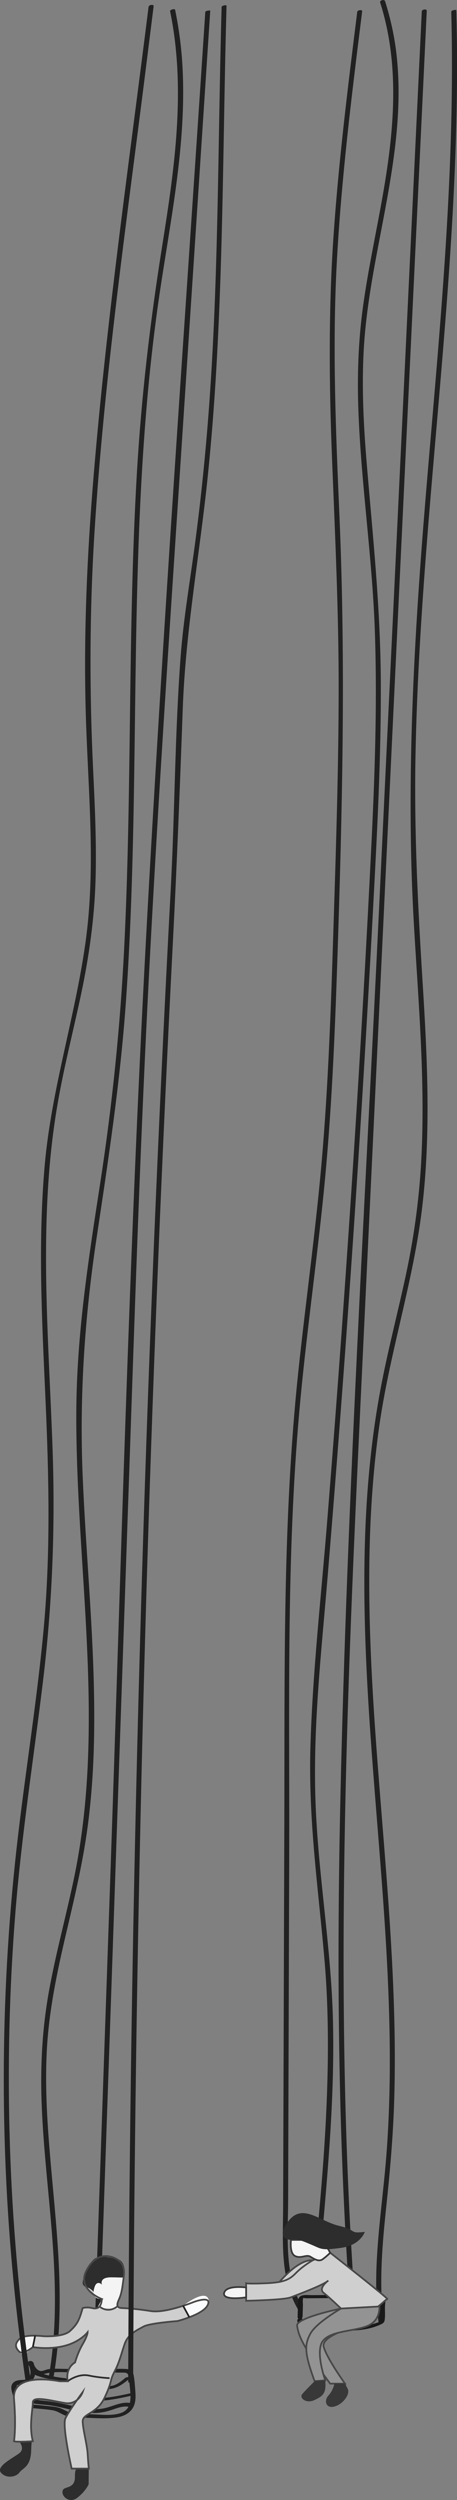 <?xml version="1.0" encoding="UTF-8"?>
<svg id="Layer_2" data-name="Layer 2" xmlns="http://www.w3.org/2000/svg" viewBox="0 0 133.15 728.35">
  <rect x="0" y="0" width="133.15" height="728.35" fill="#808080" stroke="none"/>
  <defs>
    <style>
      .cls-1, .cls-2 {
        fill: #f4f4f4;
      }

      .cls-3 {
        fill: #fafbfc;
      }

      .cls-4 {
        fill: #212121;
      }

      .cls-5 {
        fill: #191919;
      }

      .cls-6 {
        fill: #2d2d2d;
      }

      .cls-7 {
        fill: #383838;
      }

      .cls-2 {
        stroke: #383838;
      }

      .cls-2, .cls-8, .cls-9, .cls-10, .cls-11, .cls-12 {
        stroke-miterlimit: 10;
        stroke-width: .5px;
      }

      .cls-8 {
        fill: #939393;
      }

      .cls-8, .cls-9, .cls-11 {
        stroke: #474747;
      }

      .cls-9 {
        fill: #cfcfcf;
      }

      .cls-10 {
        stroke: #212121;
      }

      .cls-10, .cls-11, .cls-12 {
        fill: none;
      }

      .cls-12 {
        stroke: #2d2d2d;
      }
    </style>
  </defs>
  <g id="Layer_1-2" data-name="Layer 1">
    <g>
      <g>
        <path class="cls-4" d="m49.56,3.28c4.67,22.69,1.29,45.75-2.3,68.33s-6.08,44.02-7.38,66.26c-2.68,45.93-1.4,91.99-3.68,137.93-1.15,23.16-3.49,46.14-7.03,69.05s-6.86,44.28-6.94,66.79c-.16,45.31,8.73,90.8-.71,135.73-2.31,11.02-5.32,21.89-7.3,32.97-1.88,10.51-2.47,21.09-2.11,31.76.73,21.9,4.8,43.68,3.71,65.63-.29,5.73-.95,11.42-2.04,17.05-.09.44,1.36.2,1.44-.22,4.12-21.25,1.44-42.81-.43-64.15-.96-10.92-1.72-21.9-1.16-32.86.59-11.62,2.98-22.96,5.63-34.26s5.18-21.93,6.54-33.14,1.72-21.6,1.65-32.42c-.15-22.66-2.44-45.23-3.37-67.86-.96-23.33.6-46.19,4.07-69.27s6.86-45.32,8.5-68.27c3.25-45.48,2.08-91.12,3.83-136.66.9-23.35,2.58-46.7,5.98-69.83,3.22-21.86,7.88-43.81,6.73-66.03-.29-5.71-1.02-11.36-2.17-16.96-.08-.4-1.54-.05-1.45.39h0Z"/>
        <path class="cls-4" d="m59.81,3.5c-5.96,90.74-12.52,181.46-17.39,272.27-4.87,90.95-7.2,182.05-10.35,273.08-1.77,51.1-3.53,102.19-5.3,153.29,0,.16,1.44,0,1.45-.39,3.15-91.04,6.29-182.09,9.44-273.13,1.57-45.53,3.06-91.07,5.34-136.57,2.28-45.38,5.23-90.72,8.21-136.06,3.35-50.96,6.7-101.92,10.05-152.88,0-.15-1.42,0-1.45.39h0Z"/>
        <path class="cls-4" d="m8.08,688.51c.86,1.9,2.27,3.88,4.63,3.14,2.88-.89,6.09-.5,9.09-.49,3.3.01,6.6.02,9.9.04,1.48,0,2.97,0,4.45.02,1.18.01,1.28.7,1.39,1.64s.2,1.8.3,2.7c.29,2.65.64,6.18-2.42,7.35-2.59.99-5.95.53-8.65.46-1.59-.04-3.19-.08-4.79-.19s-2.54-.74-3.88-1.37c-1.26-.59-2.67-.7-4.03-.84-1.64-.17-3.28-.34-4.92-.5-.82-.08-2.45.03-3.04-.65-.46-.53-.64-1.52-.84-2.19-.28-.95-1.02-2.65.22-3.21.57-.26,1.42-.03,2.04-.12,3.17-.44,3.04-3.62,2.22-5.98-.22-.64-1.67-.24-1.45.39.32.92.73,1.95.56,2.94-.19,1.15-.81,1.58-1.98,1.67s-2.47.04-3.23,1.09c-.67.91-.23,2.19.04,3.18.31,1.13.64,2.89,1.83,3.44s2.82.42,4.09.55c1.9.19,3.84.3,5.73.61,1.64.27,2.79,1.35,4.35,1.76,1.47.39,3.1.32,4.61.38,3.12.12,6.44.4,9.54-.03,2.38-.33,4.6-1.46,5.35-3.9.36-1.17.34-2.41.25-3.62-.12-1.65-.22-3.43-.55-5.05-.19-.9-.68-1.41-1.61-1.52-1.77-.2-3.68-.02-5.46-.03-4.12-.01-8.25-.03-12.37-.04-1.79,0-3.69-.19-5.46.1-.67.11-1.65.66-2.33.49-1.13-.29-1.72-1.66-2.15-2.6-.28-.62-1.71-.2-1.45.39h0Z"/>
        <path class="cls-4" d="m36.53,692.74c-.92.75-1.85,1.54-2.95,2.02-1.34.58-2.7.43-4.07.09-1.99-.5-3.91-1.11-5.95-1.42-4.22-.65-8.58-.72-12.57-2.41-.45-.19-1.77.46-1.15.72,4.77,2.02,9.98,1.81,14.97,2.89,2.3.5,4.56,1.55,6.96,1.38s4.18-1.57,5.93-3c.65-.53-.79-.58-1.17-.27h0Z"/>
        <path class="cls-4" d="m38.43,697.15c-2.83.62-5.67,1.25-8.57,1.45-3.05.21-6.08-.15-9.07-.73-1.27-.25-2.73-.4-3.92-.9-.58-.25-1.04-.69-1.62-.94-.42-.18-.87-.32-1.31-.46-1.26-.39-2.55-.66-3.87-.8s-2.65-.02-3.82-.67c-.41-.23-1.74.37-1.15.7,1.06.59,2.19.62,3.37.7,1.53.11,3.05.38,4.51.84,1.17.37,2.09,1.18,3.25,1.51,1.5.44,3.09.71,4.63.99,2.83.51,5.69.77,8.56.58,3.11-.21,6.16-.88,9.2-1.55.88-.19.68-.91-.19-.72h0Z"/>
        <path class="cls-4" d="m38.36,700.15c-2.76-.65-5.18.81-7.79,1.41-3.05.71-6.18.11-9.17-.57s-5.68-1.29-8.62-1.57-6.22-.73-7.45-3.67c-.28-.67-1.72-.26-1.45.39.94,2.26,3.08,3.45,5.38,3.96,1.61.36,3.27.4,4.9.6s3.31.58,4.95.96c2.99.69,6.02,1.46,9.12,1.3,1.57-.08,3.05-.45,4.54-.95,1.68-.57,3.32-1.2,5.11-.78.74.17,1.44-.87.49-1.1h0Z"/>
        <path class="cls-9" d="m29.7,669.79s-7.15-2.66-4.66-7.98,6.32-4.99,8.65-3.82,2.66,3.11,2.33,5.55-.5,4.43-1.33,6.26-.67,2.55.83,2.61,4.2.22,8.5.89,12.45-2.66,12.45-2.66c0,0,5.31-2,4.07.83s-8.85,4.73-8.85,4.73c0,0-8.03.59-9.85,1.59s-4.49,2.16-5.49,4.99-1.5,5.32-2.99,8.15-.5,2.49-2.83,7.48-6.56,4.66-6.44,7.15,1.29,6.65,1.45,9.31.33,4.32.33,4.32h-4.99s-2.83-12.47-1.83-14.63,5.03-7.65,5.03-7.65c0,0-1.3,3.82-5.25,3.16s-9.26-2.16-9.26-.17-1.16,6.82,0,11.31c0,0-4.66.33-5.49,0,0,0,.67-4.16,0-12.3s13.3-5.17,13.3-5.17h2.33s-.83-3.69,2.16-5.49c0,0,.76-2.8,2.21-5.3s1.45-3.49,1.45-3.49c0,0-2.16,2.83-6.82,3.99s-9.14.33-9.14.33c0,0-2.88,2.33-3.94,1.33s-1.52-2.11,0-3.66,7.06-.83,7.06-.83c0,0,5.68.33,7.68-1.5s2.75-3.1,3.7-6.7c0,0,1.14-.39,2.78,0s2.66-.28,2.83-2.61Z"/>
        <path class="cls-6" d="m29.7,669.79s-2.83-1-2.33-2.83,1.5-2.33,2.33-1.33-.92-2.22,2.7-2.16l3.62.06s1.38-4.91-2.33-5.55-6.15-1.34-7.65,2.07-3.06,5.57-.87,6.24,2.53,2.5,4.52,3.49Z"/>
        <path class="cls-12" d="m19.72,693.72s2.99-2.31,6.15-1.65,6.05.76,6.05.76"/>
        <path class="cls-6" d="m5.64,711.34s1.72,2.02,0,3.35-6.87,3.82-5.38,5.65,4.43,1.33,5.38,0,3.29-1.61,3.44-6.32.5-2.83.5-2.83l-3.94.15Z"/>
        <path class="cls-6" d="m25.87,719.17l-.05,4.59s-.75,1.9-3.26,3.89-5.11-.79-4.17-2.33c.6-.98,3.52-.31,3.44-3.8-.05-2.54.73-2.36.73-2.36h3.31Z"/>
        <path class="cls-1" d="m28.33,672.4s12.55.35,7.19,0c-3.02-.2-.83-2.61-.83-2.61l1.33-6.26-3.62-.06c-3.62-.06-2.7,2.16-2.7,2.16,0,0-1.66-1.83-2.33,1.33s2.33,2.83,2.33,2.83l-1.37,2.61Z"/>
        <path class="cls-3" d="m53.35,671.74s1.19,3.57,1.8,3.33,6.67-2.29,5.58-5.28-7.38,1.95-7.38,1.95Z"/>
        <path class="cls-1" d="m10.24,680.44l-.66,3.32s-3.01,3.5-3.94,1.33-2.49-4.55,4.6-4.65Z"/>
        <path class="cls-11" d="m29.7,669.79s-7.15-2.66-4.66-7.98,6.32-4.99,8.65-3.82,2.66,3.11,2.33,5.55-.5,4.43-1.33,6.26-.67,2.55.83,2.61,4.2.22,8.5.89,12.45-2.66,12.45-2.66c0,0,5.31-2,4.07.83s-8.85,4.73-8.85,4.73c0,0-8.03.59-9.85,1.59s-4.49,2.16-5.49,4.99-1.5,5.32-2.99,8.15-.5,2.49-2.83,7.48-6.56,4.66-6.44,7.15,1.29,6.65,1.45,9.31.33,4.32.33,4.32h-4.99s-2.83-12.47-1.83-14.63,5.03-7.65,5.03-7.65c0,0-1.3,3.82-5.25,3.16s-9.26-2.16-9.26-.17-1.16,6.82,0,11.31c0,0-4.66.33-5.49,0,0,0,.67-4.16,0-12.3s13.3-5.17,13.3-5.17h2.33s-.83-3.69,2.16-5.49c0,0,.76-2.8,2.21-5.3s1.45-3.49,1.45-3.49c0,0-2.16,2.83-6.82,3.99s-9.14.33-9.14.33c0,0-2.88,2.33-3.94,1.33s-1.52-2.11,0-3.66,7.06-.83,7.06-.83c0,0,5.68.33,7.68-1.5s2.75-3.1,3.7-6.7c0,0,1.14-.39,2.78,0s2.66-.28,2.83-2.61Z"/>
        <path class="cls-11" d="m29,671.96s2.3,2.16,5.16,0"/>
        <line class="cls-10" x1="10.24" y1="680.44" x2="9.58" y2="683.76"/>
        <line class="cls-10" x1="53.35" y1="671.74" x2="55.15" y2="675.07"/>
        <path class="cls-4" d="m43.29,1.96c-5.68,45.47-12.22,90.95-16.01,136.63-1.89,22.79-2.93,45.68-2.31,68.55.6,22.51,3.08,45.14-.08,67.57-3.07,21.79-9.92,42.75-11.86,64.75-1.99,22.53-.81,45.17.2,67.72,1.02,22.72,1.56,45.36-.57,68.04-2.12,22.53-5.92,44.85-8.27,67.35-4.66,44.54-4.36,89.61.83,134.08.65,5.55,1.38,11.09,2.17,16.62.09.6,1.54.25,1.45-.39-6.45-44.92-7.96-90.52-4.35-135.76,1.8-22.51,5.31-44.79,8.02-67.19s3.6-44.8,2.82-67.41c-.77-22.39-2.43-44.77-1.76-67.18.34-11.36,1.29-22.71,3.24-33.91s4.62-21.35,6.87-32.04,3.81-21.68,4.15-32.74c.33-10.77-.18-21.54-.69-32.3-1.1-23.01-1.06-45.94.37-68.94,2.84-45.67,9.44-91.09,15.11-136.47l2.14-17.1c.08-.68-1.39-.46-1.46.14h0Z"/>
        <path class="cls-4" d="m64.57,2.09c-1.17,41.02-.78,82.1-4.18,123.03-.91,10.99-2.07,21.95-3.52,32.88-1.47,11.13-3.41,22.17-4.25,33.37-1.69,22.6-1.68,45.34-2.89,67.97-2.45,45.96-4.53,91.95-6.26,137.95s-3.13,93.33-4.14,140.01-1.64,92.91-1.9,139.37c-.03,5.75-.06,11.5-.08,17.25,0,.37,1.45.12,1.45-.39.18-46.46.72-92.92,1.63-139.37.91-46.45,2.19-92.9,3.84-139.33,1.66-46.86,3.7-93.71,6.11-140.54,1.17-22.63,2.05-45.24,2.87-67.88.83-22.94,5.02-45.38,7.34-68.18,4.12-40.34,4.19-80.86,5.04-121.35.11-5.06.23-10.12.37-15.18.01-.36-1.43-.12-1.45.39h0Z"/>
      </g>
      <g>
        <g>
          <path class="cls-4" d="m104.08,3.48c-2.72,21.82-5.44,43.66-6.93,65.62-1.46,21.51-1.26,43.01-.41,64.54.89,22.43,1.96,44.83,1.93,67.28s-.72,44.52-1.43,66.77c-.7,22.13-1.39,44.27-3.15,66.34-1.74,21.91-4.86,43.67-7.17,65.52-4.63,43.69-3.94,87.68-4.08,131.55-.08,24.82-.16,49.64-.23,74.46-.04,12.41-.08,24.82-.12,37.23-.03,10.02-.97,20.89,4.26,29.89.26.45,1.67-.02,1.34-.59-5.35-9.2-4.18-20.58-4.14-30.8.03-11.08.07-22.16.1-33.24.07-22.16.14-44.32.21-66.48.14-43.42-.89-87.09,2.95-130.39,1.9-21.43,5-42.73,7.14-64.13,2.2-22.02,3.16-44.13,3.9-66.24,1.46-43.53,2.53-86.96.65-130.5-1.06-24.5-2.09-48.98-.79-73.49s4.36-49.07,7.41-73.51c.08-.62-1.39-.37-1.45.16h0Z"/>
          <path class="cls-4" d="m110.77.75c6.15,19.43,3.8,39.63.19,59.3-1.79,9.76-3.85,19.47-5.2,29.3-1.39,10.14-1.72,20.34-1.33,30.56.81,21.32,4.03,42.46,4.78,63.8.76,21.81-.06,43.64-1.15,65.42-2.16,43.39-4.83,86.76-7.9,130.1-1.52,21.56-3.15,43.12-4.89,64.67-1.75,21.68-4.21,43.4-4.83,65.16s2.4,41.71,4.16,62.62.81,43.85-1,65.74c-.44,5.33-.92,10.65-1.4,15.98-.07.77,1.41.58,1.47-.1,1.93-21.49,3.86-43.04,3.34-64.63s-4.38-42.74-5.1-64.23c-.73-21.75,1.76-43.49,3.55-65.13s3.5-43.53,5.09-65.3c3.16-43.33,5.89-86.7,8.19-130.09,1.16-21.79,2.32-43.6,2.21-65.42s-2.35-42.36-4.11-63.59c-.91-10.93-1.47-21.92-.87-32.89.54-9.88,2.21-19.64,4.04-29.35,3.58-18.99,7.83-38.35,5.4-57.77-.62-4.94-1.71-9.79-3.21-14.53-.22-.69-1.66-.29-1.45.39h0Z"/>
          <path class="cls-4" d="m122.89,3.31c-4.14,86.94-8.28,173.87-12.42,260.81-4.11,86.34-9.33,172.72-11.28,259.15-1.09,48.48-.75,97.02,2.57,145.41.04.57,1.49.24,1.45-.39-5.94-86.64-2.24-173.52,1.86-260.15,4.1-86.45,8.23-172.9,12.34-259.35,2.31-48.54,4.62-97.09,6.93-145.63.03-.68-1.43-.43-1.46.15h0Z"/>
          <path class="cls-4" d="m131.48,3.41c1.19,44.62-3.02,89.1-6.8,133.5-3.78,44.44-6.67,88.83-4.03,133.42,1.3,22,3.19,44.05,2.17,66.1-.53,11.52-2.01,22.9-4.39,34.18-2.29,10.85-5.14,21.57-7.25,32.45-8.16,42.02-4.71,85.05-1.33,127.38,1.71,21.44,3.43,42.91,3.69,64.43.13,10.82-.11,21.64-.92,32.43s-2.48,21.91-2.92,32.92c-.21,5.4-.08,10.78.55,16.15.04.31,1.5.02,1.45-.39-1.28-11.01-.33-22.02.83-32.99s2.05-21.26,2.35-31.96c.6-21.7-.68-43.4-2.32-65.03-3.27-43.19-8.14-86.85-2.13-130.02,3.01-21.66,10.01-42.55,12.58-64.27,2.57-21.71,1.48-43.63.13-65.39-1.38-22.11-2.51-44.16-2.08-66.32.43-22.39,1.93-44.74,3.72-67.06,3.58-44.43,8.37-88.85,8.39-133.47,0-5.49-.07-10.97-.22-16.46,0-.28-1.46-.04-1.45.39h0Z"/>
        </g>
        <path class="cls-5" d="m88.16,674.97l.1-3.56c.01-.39-.14-1.31.06-1.65-.11-.32.08-.39.56-.2.32,0,.64,0,.96,0,2.39-.02,4.78-.04,7.17-.06,2.55-.02,5.1-.04,7.65-.06,1.12,0,2.23-.02,3.35-.03.62,0,1.29-.08,1.91-.01.95.1.83.25.81,1.19-.02,1.21-.05,2.42-.07,3.63-.01.52.03,1.07-.03,1.59-.1.78-.46.77-1.19,1.01-2.38.81-4.9,1.24-7.42,1.27-2.27.02-4.53-.26-6.78-.58-.94-.13-7.38-.54-7.14-1.82.12-.61-1.35-.38-1.45.16-.34,1.77,2.94,1.8,3.96,1.95,2.33.34,4.67.73,7.02.97,4.37.45,9.41.29,13.45-1.66.6-.29.9-.57,1-1.24.18-1.23.05-2.61.08-3.86.02-.81.28-2.06.04-2.83-.21-.66-.9-.67-1.49-.68-5.18-.04-10.37.08-15.55.12-1.43.01-2.87.02-4.3.03-.95,0-2.15-.18-3.05.18s-.96,1.16-.98,2.07l-.12,4.23c-.02.65,1.44.38,1.45-.16h0Z"/>
        <path class="cls-9" d="m91.06,658.53s-3.28-.9-9.49,6.1l-1.22,2.34,10.71-4.88v-3.56Z"/>
        <path class="cls-9" d="m91.06,658.53s-2.86,1.64-4.83,3.67-3.66,2.77-8.76,2.99-5.76,0-5.76,0v5.1s11.03-.22,13-1,9.5-3.56,10.94-4.88c0,0-3.08,2.21-1.32,3.6s5.03,4.54,5.03,4.54c0,0,7.38.11,8.71.36s4.32-3.07,4.77-3.13-16.63-13.47-16.63-13.47l-5.14,2.21Z"/>
        <path class="cls-2" d="m84.79,652.55s-.55,3.9,1.22,4.72,3.21-.57,4.43.18,2.47,1.53,3.56.75,2.2-1.88,2.2-1.88l-.55-1.05-3.77-2.72h-7.09Z"/>
        <path class="cls-6" d="m84.79,652.55s-4.88,0-.78-5.43,9.09,0,14.74,1.33,2.69,2.32,7.54,1.77c0,0-1.23,3.88-6.93,4.66s-5.68.33-8.3-.78-4.7-2.1-6.27-1.55Z"/>
        <path class="cls-8" d="m99.36,672.55s-13.24,2.72-12.8,5.05.67,4.74,9.64,16.83h4.32s-5.19-7.19-6.2-10.68,10.48-6.26,10.48-6.26l-5.45-4.94Z"/>
        <path class="cls-8" d="m99.36,672.55s-7.12,4.06-8.9,7.27-1.79,5.73,1.2,13.89l3.1-.23s-2.96-8.34-.76-11.39,8.76-2.84,12.86-4.38,3.69-5.76,3.69-5.76l-11.19.6Z"/>
        <path class="cls-2" d="m71.71,666.41s-5.84-.79-6.41,1.6,6.41,1.28,6.41,1.28v-2.88Z"/>
        <path class="cls-7" d="m91.66,693.72s-2.88,2.84-3.66,3.84,1.11,2.84,3.66,1.64,3.44-2.03,3.1-5.71l-3.1.23Z"/>
        <path class="cls-7" d="m97.43,694.44s-.39,2.01-1.74,3.45-.8,3.88,1.74,3.21,4.66-3.63,3.88-5.15l-.78-1.52h-3.1Z"/>
      </g>
    </g>
  </g>
</svg>